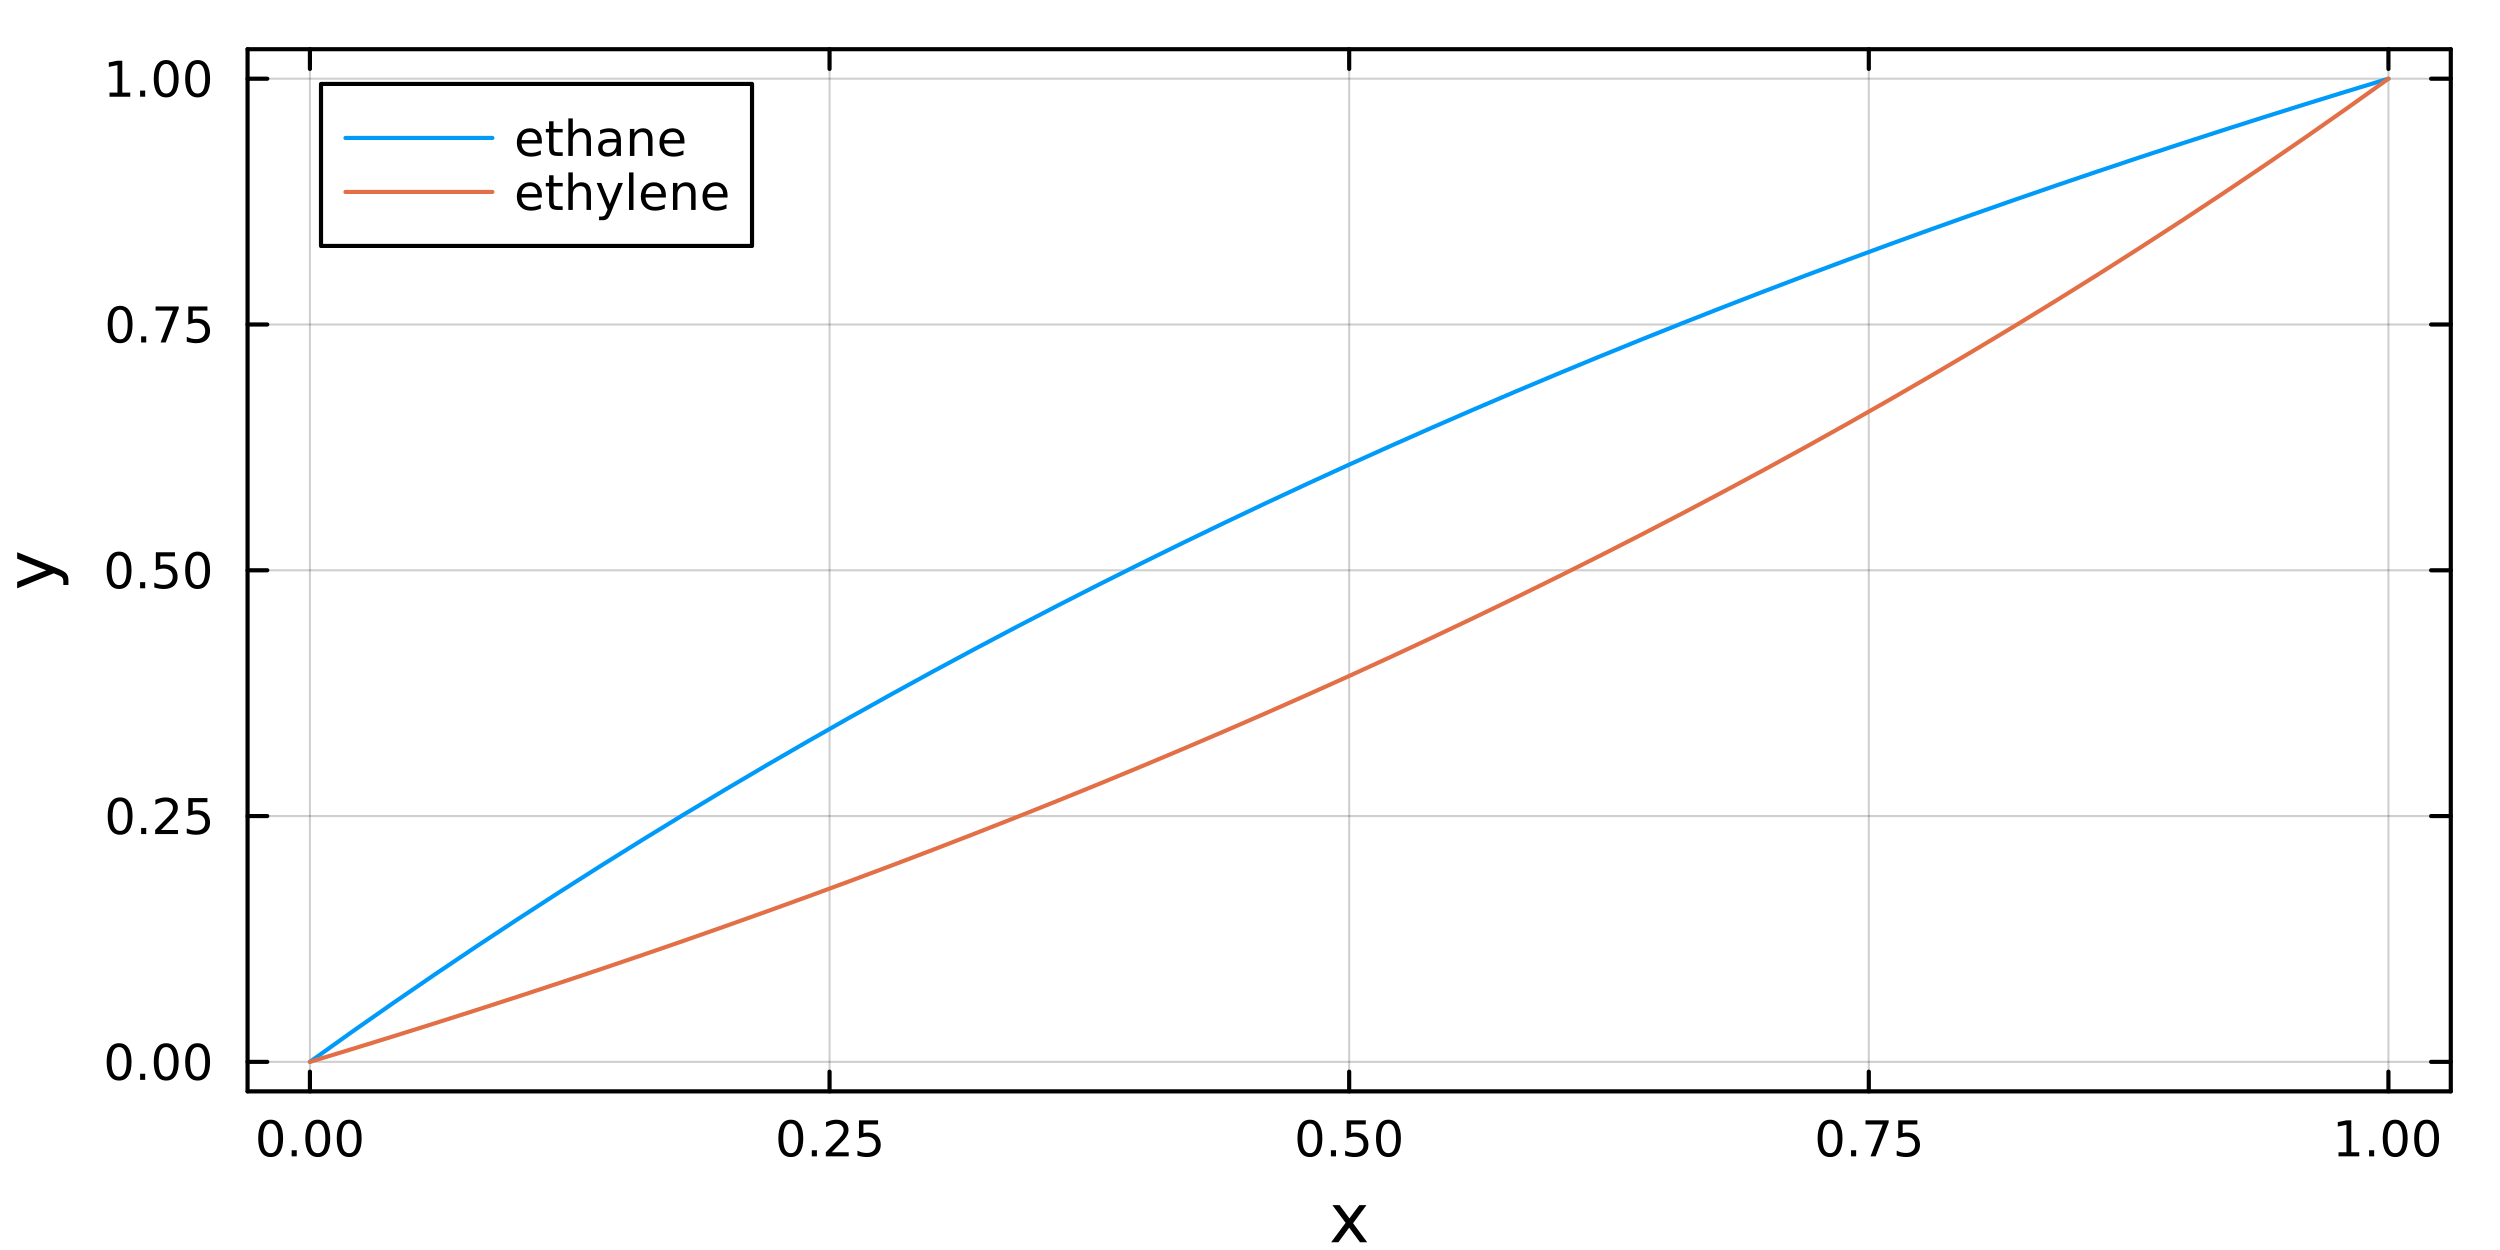 <?xml version="1.0" encoding="utf-8"?>
<svg xmlns="http://www.w3.org/2000/svg" xmlns:xlink="http://www.w3.org/1999/xlink" width="600" height="300" viewBox="0 0 2400 1200">
<rect x="0" y="0" width="2400" height="1200" fill="#333333" stroke="none"/>
<defs>
  <clipPath id="clip370">
    <rect x="0" y="0" width="2400" height="1200"/>
  </clipPath>
</defs>
<path clip-path="url(#clip370)" d="M0 1200 L2400 1200 L2400 0 L0 0  Z" fill="#ffffff" fill-rule="evenodd" fill-opacity="1"/>
<defs>
  <clipPath id="clip371">
    <rect x="480" y="0" width="1681" height="1200"/>
  </clipPath>
</defs>
<path clip-path="url(#clip370)" d="M237.662 1047.7 L2352.76 1047.7 L2352.76 47.244 L237.662 47.244  Z" fill="#ffffff" fill-rule="evenodd" fill-opacity="1"/>
<defs>
  <clipPath id="clip372">
    <rect x="237" y="47" width="2116" height="1001"/>
  </clipPath>
</defs>
<polyline clip-path="url(#clip372)" style="stroke:#000000; stroke-linecap:round; stroke-linejoin:round; stroke-width:2; stroke-opacity:0.1; fill:none" points="297.523,1047.7 297.523,47.244 "/>
<polyline clip-path="url(#clip372)" style="stroke:#000000; stroke-linecap:round; stroke-linejoin:round; stroke-width:2; stroke-opacity:0.1; fill:none" points="796.366,1047.7 796.366,47.244 "/>
<polyline clip-path="url(#clip372)" style="stroke:#000000; stroke-linecap:round; stroke-linejoin:round; stroke-width:2; stroke-opacity:0.1; fill:none" points="1295.21,1047.7 1295.21,47.244 "/>
<polyline clip-path="url(#clip372)" style="stroke:#000000; stroke-linecap:round; stroke-linejoin:round; stroke-width:2; stroke-opacity:0.1; fill:none" points="1794.05,1047.7 1794.05,47.244 "/>
<polyline clip-path="url(#clip372)" style="stroke:#000000; stroke-linecap:round; stroke-linejoin:round; stroke-width:2; stroke-opacity:0.1; fill:none" points="2292.89,1047.7 2292.89,47.244 "/>
<polyline clip-path="url(#clip372)" style="stroke:#000000; stroke-linecap:round; stroke-linejoin:round; stroke-width:2; stroke-opacity:0.1; fill:none" points="297.523,1047.7 297.523,47.244 "/>
<polyline clip-path="url(#clip372)" style="stroke:#000000; stroke-linecap:round; stroke-linejoin:round; stroke-width:2; stroke-opacity:0.1; fill:none" points="796.366,1047.7 796.366,47.244 "/>
<polyline clip-path="url(#clip372)" style="stroke:#000000; stroke-linecap:round; stroke-linejoin:round; stroke-width:2; stroke-opacity:0.1; fill:none" points="1295.21,1047.7 1295.21,47.244 "/>
<polyline clip-path="url(#clip372)" style="stroke:#000000; stroke-linecap:round; stroke-linejoin:round; stroke-width:2; stroke-opacity:0.1; fill:none" points="1794.05,1047.7 1794.05,47.244 "/>
<polyline clip-path="url(#clip372)" style="stroke:#000000; stroke-linecap:round; stroke-linejoin:round; stroke-width:2; stroke-opacity:0.1; fill:none" points="2292.89,1047.7 2292.89,47.244 "/>
<polyline clip-path="url(#clip372)" style="stroke:#000000; stroke-linecap:round; stroke-linejoin:round; stroke-width:2; stroke-opacity:0.1; fill:none" points="237.662,1019.39 2352.76,1019.39 "/>
<polyline clip-path="url(#clip372)" style="stroke:#000000; stroke-linecap:round; stroke-linejoin:round; stroke-width:2; stroke-opacity:0.1; fill:none" points="237.662,783.429 2352.76,783.429 "/>
<polyline clip-path="url(#clip372)" style="stroke:#000000; stroke-linecap:round; stroke-linejoin:round; stroke-width:2; stroke-opacity:0.1; fill:none" points="237.662,547.472 2352.76,547.472 "/>
<polyline clip-path="url(#clip372)" style="stroke:#000000; stroke-linecap:round; stroke-linejoin:round; stroke-width:2; stroke-opacity:0.1; fill:none" points="237.662,311.515 2352.76,311.515 "/>
<polyline clip-path="url(#clip372)" style="stroke:#000000; stroke-linecap:round; stroke-linejoin:round; stroke-width:2; stroke-opacity:0.1; fill:none" points="237.662,75.559 2352.76,75.559 "/>
<polyline clip-path="url(#clip372)" style="stroke:#000000; stroke-linecap:round; stroke-linejoin:round; stroke-width:2; stroke-opacity:0.1; fill:none" points="237.662,1019.39 2352.76,1019.39 "/>
<polyline clip-path="url(#clip372)" style="stroke:#000000; stroke-linecap:round; stroke-linejoin:round; stroke-width:2; stroke-opacity:0.1; fill:none" points="237.662,783.429 2352.76,783.429 "/>
<polyline clip-path="url(#clip372)" style="stroke:#000000; stroke-linecap:round; stroke-linejoin:round; stroke-width:2; stroke-opacity:0.1; fill:none" points="237.662,547.472 2352.76,547.472 "/>
<polyline clip-path="url(#clip372)" style="stroke:#000000; stroke-linecap:round; stroke-linejoin:round; stroke-width:2; stroke-opacity:0.1; fill:none" points="237.662,311.515 2352.76,311.515 "/>
<polyline clip-path="url(#clip372)" style="stroke:#000000; stroke-linecap:round; stroke-linejoin:round; stroke-width:2; stroke-opacity:0.1; fill:none" points="237.662,75.559 2352.76,75.559 "/>
<polyline clip-path="url(#clip370)" style="stroke:#000000; stroke-linecap:round; stroke-linejoin:round; stroke-width:4; stroke-opacity:1; fill:none" points="237.662,1047.7 2352.76,1047.7 "/>
<polyline clip-path="url(#clip370)" style="stroke:#000000; stroke-linecap:round; stroke-linejoin:round; stroke-width:4; stroke-opacity:1; fill:none" points="237.662,47.244 2352.76,47.244 "/>
<polyline clip-path="url(#clip370)" style="stroke:#000000; stroke-linecap:round; stroke-linejoin:round; stroke-width:4; stroke-opacity:1; fill:none" points="297.523,1047.7 297.523,1028.8 "/>
<polyline clip-path="url(#clip370)" style="stroke:#000000; stroke-linecap:round; stroke-linejoin:round; stroke-width:4; stroke-opacity:1; fill:none" points="796.366,1047.7 796.366,1028.8 "/>
<polyline clip-path="url(#clip370)" style="stroke:#000000; stroke-linecap:round; stroke-linejoin:round; stroke-width:4; stroke-opacity:1; fill:none" points="1295.21,1047.7 1295.21,1028.8 "/>
<polyline clip-path="url(#clip370)" style="stroke:#000000; stroke-linecap:round; stroke-linejoin:round; stroke-width:4; stroke-opacity:1; fill:none" points="1794.05,1047.7 1794.05,1028.8 "/>
<polyline clip-path="url(#clip370)" style="stroke:#000000; stroke-linecap:round; stroke-linejoin:round; stroke-width:4; stroke-opacity:1; fill:none" points="2292.89,1047.7 2292.89,1028.8 "/>
<polyline clip-path="url(#clip370)" style="stroke:#000000; stroke-linecap:round; stroke-linejoin:round; stroke-width:4; stroke-opacity:1; fill:none" points="297.523,47.244 297.523,66.142 "/>
<polyline clip-path="url(#clip370)" style="stroke:#000000; stroke-linecap:round; stroke-linejoin:round; stroke-width:4; stroke-opacity:1; fill:none" points="796.366,47.244 796.366,66.142 "/>
<polyline clip-path="url(#clip370)" style="stroke:#000000; stroke-linecap:round; stroke-linejoin:round; stroke-width:4; stroke-opacity:1; fill:none" points="1295.21,47.244 1295.21,66.142 "/>
<polyline clip-path="url(#clip370)" style="stroke:#000000; stroke-linecap:round; stroke-linejoin:round; stroke-width:4; stroke-opacity:1; fill:none" points="1794.05,47.244 1794.05,66.142 "/>
<polyline clip-path="url(#clip370)" style="stroke:#000000; stroke-linecap:round; stroke-linejoin:round; stroke-width:4; stroke-opacity:1; fill:none" points="2292.89,47.244 2292.89,66.142 "/>
<path clip-path="url(#clip370)" d="M259.827 1078.62 Q256.216 1078.62 254.387 1082.18 Q252.581 1085.72 252.581 1092.85 Q252.581 1099.96 254.387 1103.53 Q256.216 1107.07 259.827 1107.07 Q263.461 1107.07 265.266 1103.53 Q267.095 1099.96 267.095 1092.85 Q267.095 1085.72 265.266 1082.18 Q263.461 1078.62 259.827 1078.62 M259.827 1074.91 Q265.637 1074.91 268.692 1079.52 Q271.771 1084.1 271.771 1092.85 Q271.771 1101.58 268.692 1106.19 Q265.637 1110.77 259.827 1110.77 Q254.016 1110.77 250.938 1106.19 Q247.882 1101.58 247.882 1092.85 Q247.882 1084.1 250.938 1079.52 Q254.016 1074.91 259.827 1074.91 Z" fill="#000000" fill-rule="nonzero" fill-opacity="1" /><path clip-path="url(#clip370)" d="M279.989 1104.22 L284.873 1104.22 L284.873 1110.1 L279.989 1110.1 L279.989 1104.22 Z" fill="#000000" fill-rule="nonzero" fill-opacity="1" /><path clip-path="url(#clip370)" d="M305.058 1078.62 Q301.447 1078.62 299.618 1082.18 Q297.813 1085.72 297.813 1092.85 Q297.813 1099.96 299.618 1103.53 Q301.447 1107.07 305.058 1107.07 Q308.692 1107.07 310.498 1103.53 Q312.326 1099.96 312.326 1092.85 Q312.326 1085.72 310.498 1082.18 Q308.692 1078.62 305.058 1078.62 M305.058 1074.91 Q310.868 1074.91 313.924 1079.52 Q317.002 1084.1 317.002 1092.85 Q317.002 1101.58 313.924 1106.19 Q310.868 1110.77 305.058 1110.77 Q299.248 1110.77 296.169 1106.19 Q293.113 1101.58 293.113 1092.85 Q293.113 1084.1 296.169 1079.52 Q299.248 1074.91 305.058 1074.91 Z" fill="#000000" fill-rule="nonzero" fill-opacity="1" /><path clip-path="url(#clip370)" d="M335.22 1078.62 Q331.609 1078.62 329.78 1082.18 Q327.974 1085.72 327.974 1092.85 Q327.974 1099.96 329.78 1103.53 Q331.609 1107.07 335.22 1107.07 Q338.854 1107.07 340.66 1103.53 Q342.488 1099.96 342.488 1092.85 Q342.488 1085.72 340.66 1082.18 Q338.854 1078.62 335.22 1078.62 M335.22 1074.91 Q341.03 1074.91 344.085 1079.52 Q347.164 1084.1 347.164 1092.85 Q347.164 1101.58 344.085 1106.19 Q341.03 1110.77 335.22 1110.77 Q329.41 1110.77 326.331 1106.19 Q323.275 1101.58 323.275 1092.85 Q323.275 1084.1 326.331 1079.52 Q329.41 1074.91 335.22 1074.91 Z" fill="#000000" fill-rule="nonzero" fill-opacity="1" /><path clip-path="url(#clip370)" d="M759.167 1078.62 Q755.556 1078.62 753.727 1082.18 Q751.922 1085.72 751.922 1092.85 Q751.922 1099.96 753.727 1103.53 Q755.556 1107.07 759.167 1107.07 Q762.801 1107.07 764.607 1103.53 Q766.436 1099.96 766.436 1092.85 Q766.436 1085.72 764.607 1082.18 Q762.801 1078.62 759.167 1078.62 M759.167 1074.91 Q764.977 1074.91 768.033 1079.52 Q771.112 1084.1 771.112 1092.85 Q771.112 1101.58 768.033 1106.19 Q764.977 1110.77 759.167 1110.77 Q753.357 1110.77 750.278 1106.19 Q747.223 1101.58 747.223 1092.85 Q747.223 1084.1 750.278 1079.52 Q753.357 1074.91 759.167 1074.91 Z" fill="#000000" fill-rule="nonzero" fill-opacity="1" /><path clip-path="url(#clip370)" d="M779.329 1104.22 L784.213 1104.22 L784.213 1110.1 L779.329 1110.1 L779.329 1104.22 Z" fill="#000000" fill-rule="nonzero" fill-opacity="1" /><path clip-path="url(#clip370)" d="M798.426 1106.16 L814.746 1106.16 L814.746 1110.1 L792.801 1110.1 L792.801 1106.16 Q795.463 1103.41 800.047 1098.78 Q804.653 1094.13 805.834 1092.79 Q808.079 1090.26 808.959 1088.53 Q809.861 1086.77 809.861 1085.08 Q809.861 1082.32 807.917 1080.59 Q805.996 1078.85 802.894 1078.85 Q800.695 1078.85 798.241 1079.61 Q795.811 1080.38 793.033 1081.93 L793.033 1077.21 Q795.857 1076.07 798.311 1075.49 Q800.764 1074.91 802.801 1074.91 Q808.172 1074.91 811.366 1077.6 Q814.56 1080.29 814.56 1084.78 Q814.56 1086.91 813.75 1088.83 Q812.963 1090.72 810.857 1093.32 Q810.278 1093.99 807.176 1097.21 Q804.074 1100.4 798.426 1106.16 Z" fill="#000000" fill-rule="nonzero" fill-opacity="1" /><path clip-path="url(#clip370)" d="M824.607 1075.54 L842.963 1075.54 L842.963 1079.48 L828.889 1079.48 L828.889 1087.95 Q829.908 1087.6 830.926 1087.44 Q831.945 1087.25 832.963 1087.25 Q838.75 1087.25 842.13 1090.42 Q845.509 1093.6 845.509 1099.01 Q845.509 1104.59 842.037 1107.69 Q838.565 1110.77 832.246 1110.77 Q830.07 1110.77 827.801 1110.4 Q825.556 1110.03 823.148 1109.29 L823.148 1104.59 Q825.232 1105.72 827.454 1106.28 Q829.676 1106.84 832.153 1106.84 Q836.158 1106.84 838.495 1104.73 Q840.833 1102.62 840.833 1099.01 Q840.833 1095.4 838.495 1093.29 Q836.158 1091.19 832.153 1091.19 Q830.278 1091.19 828.403 1091.6 Q826.551 1092.02 824.607 1092.9 L824.607 1075.54 Z" fill="#000000" fill-rule="nonzero" fill-opacity="1" /><path clip-path="url(#clip370)" d="M1257.51 1078.62 Q1253.9 1078.62 1252.07 1082.18 Q1250.27 1085.72 1250.27 1092.85 Q1250.27 1099.96 1252.07 1103.53 Q1253.9 1107.07 1257.51 1107.07 Q1261.15 1107.07 1262.95 1103.53 Q1264.78 1099.96 1264.78 1092.85 Q1264.78 1085.72 1262.95 1082.18 Q1261.15 1078.62 1257.51 1078.62 M1257.51 1074.91 Q1263.32 1074.91 1266.38 1079.52 Q1269.46 1084.1 1269.46 1092.85 Q1269.46 1101.58 1266.38 1106.19 Q1263.32 1110.77 1257.51 1110.77 Q1251.7 1110.77 1248.62 1106.19 Q1245.57 1101.58 1245.57 1092.85 Q1245.57 1084.1 1248.62 1079.52 Q1251.7 1074.91 1257.51 1074.91 Z" fill="#000000" fill-rule="nonzero" fill-opacity="1" /><path clip-path="url(#clip370)" d="M1277.67 1104.22 L1282.56 1104.22 L1282.56 1110.1 L1277.67 1110.1 L1277.67 1104.22 Z" fill="#000000" fill-rule="nonzero" fill-opacity="1" /><path clip-path="url(#clip370)" d="M1292.79 1075.54 L1311.15 1075.54 L1311.15 1079.48 L1297.07 1079.48 L1297.07 1087.95 Q1298.09 1087.6 1299.11 1087.44 Q1300.13 1087.25 1301.15 1087.25 Q1306.93 1087.25 1310.31 1090.42 Q1313.69 1093.6 1313.69 1099.01 Q1313.69 1104.59 1310.22 1107.69 Q1306.75 1110.77 1300.43 1110.77 Q1298.25 1110.77 1295.98 1110.4 Q1293.74 1110.03 1291.33 1109.29 L1291.33 1104.59 Q1293.41 1105.72 1295.64 1106.28 Q1297.86 1106.84 1300.34 1106.84 Q1304.34 1106.84 1306.68 1104.73 Q1309.02 1102.62 1309.02 1099.01 Q1309.02 1095.4 1306.68 1093.29 Q1304.34 1091.19 1300.34 1091.19 Q1298.46 1091.19 1296.59 1091.6 Q1294.73 1092.02 1292.79 1092.9 L1292.79 1075.54 Z" fill="#000000" fill-rule="nonzero" fill-opacity="1" /><path clip-path="url(#clip370)" d="M1332.91 1078.62 Q1329.29 1078.62 1327.47 1082.18 Q1325.66 1085.72 1325.66 1092.85 Q1325.66 1099.96 1327.47 1103.53 Q1329.29 1107.07 1332.91 1107.07 Q1336.54 1107.07 1338.35 1103.53 Q1340.17 1099.96 1340.17 1092.85 Q1340.17 1085.72 1338.35 1082.18 Q1336.54 1078.62 1332.91 1078.62 M1332.91 1074.91 Q1338.72 1074.91 1341.77 1079.52 Q1344.85 1084.1 1344.85 1092.85 Q1344.85 1101.58 1341.77 1106.19 Q1338.72 1110.77 1332.91 1110.77 Q1327.1 1110.77 1324.02 1106.19 Q1320.96 1101.58 1320.96 1092.85 Q1320.96 1084.1 1324.02 1079.52 Q1327.1 1074.91 1332.91 1074.91 Z" fill="#000000" fill-rule="nonzero" fill-opacity="1" /><path clip-path="url(#clip370)" d="M1756.85 1078.62 Q1753.24 1078.62 1751.41 1082.18 Q1749.61 1085.72 1749.61 1092.85 Q1749.61 1099.96 1751.41 1103.53 Q1753.24 1107.07 1756.85 1107.07 Q1760.49 1107.07 1762.29 1103.53 Q1764.12 1099.96 1764.12 1092.85 Q1764.12 1085.72 1762.29 1082.18 Q1760.49 1078.62 1756.85 1078.62 M1756.85 1074.91 Q1762.66 1074.91 1765.72 1079.52 Q1768.8 1084.1 1768.8 1092.85 Q1768.8 1101.58 1765.72 1106.19 Q1762.66 1110.77 1756.85 1110.77 Q1751.04 1110.77 1747.96 1106.19 Q1744.91 1101.58 1744.91 1092.85 Q1744.91 1084.1 1747.96 1079.52 Q1751.04 1074.91 1756.85 1074.91 Z" fill="#000000" fill-rule="nonzero" fill-opacity="1" /><path clip-path="url(#clip370)" d="M1777.01 1104.22 L1781.9 1104.22 L1781.9 1110.1 L1777.01 1110.1 L1777.01 1104.22 Z" fill="#000000" fill-rule="nonzero" fill-opacity="1" /><path clip-path="url(#clip370)" d="M1790.9 1075.54 L1813.13 1075.54 L1813.13 1077.53 L1800.58 1110.1 L1795.7 1110.1 L1807.5 1079.48 L1790.9 1079.48 L1790.9 1075.54 Z" fill="#000000" fill-rule="nonzero" fill-opacity="1" /><path clip-path="url(#clip370)" d="M1822.29 1075.54 L1840.65 1075.54 L1840.65 1079.48 L1826.57 1079.48 L1826.57 1087.95 Q1827.59 1087.6 1828.61 1087.44 Q1829.63 1087.25 1830.65 1087.25 Q1836.44 1087.25 1839.82 1090.42 Q1843.2 1093.6 1843.2 1099.01 Q1843.2 1104.59 1839.72 1107.69 Q1836.25 1110.77 1829.93 1110.77 Q1827.76 1110.77 1825.49 1110.4 Q1823.24 1110.03 1820.83 1109.29 L1820.83 1104.59 Q1822.92 1105.72 1825.14 1106.28 Q1827.36 1106.84 1829.84 1106.84 Q1833.84 1106.84 1836.18 1104.73 Q1838.52 1102.62 1838.52 1099.01 Q1838.52 1095.4 1836.18 1093.29 Q1833.84 1091.19 1829.84 1091.19 Q1827.96 1091.19 1826.09 1091.6 Q1824.24 1092.02 1822.29 1092.9 L1822.29 1075.54 Z" fill="#000000" fill-rule="nonzero" fill-opacity="1" /><path clip-path="url(#clip370)" d="M2244.97 1106.16 L2252.61 1106.16 L2252.61 1079.8 L2244.3 1081.47 L2244.3 1077.21 L2252.56 1075.54 L2257.24 1075.54 L2257.24 1106.16 L2264.87 1106.16 L2264.87 1110.1 L2244.97 1110.1 L2244.97 1106.16 Z" fill="#000000" fill-rule="nonzero" fill-opacity="1" /><path clip-path="url(#clip370)" d="M2274.32 1104.22 L2279.2 1104.22 L2279.2 1110.1 L2274.32 1110.1 L2274.32 1104.22 Z" fill="#000000" fill-rule="nonzero" fill-opacity="1" /><path clip-path="url(#clip370)" d="M2299.39 1078.62 Q2295.78 1078.62 2293.95 1082.18 Q2292.14 1085.72 2292.14 1092.85 Q2292.14 1099.96 2293.95 1103.53 Q2295.78 1107.07 2299.39 1107.07 Q2303.02 1107.07 2304.83 1103.53 Q2306.66 1099.96 2306.66 1092.85 Q2306.66 1085.72 2304.83 1082.18 Q2303.02 1078.62 2299.39 1078.62 M2299.39 1074.91 Q2305.2 1074.91 2308.25 1079.52 Q2311.33 1084.1 2311.33 1092.85 Q2311.33 1101.58 2308.25 1106.19 Q2305.2 1110.77 2299.39 1110.77 Q2293.58 1110.77 2290.5 1106.19 Q2287.44 1101.58 2287.44 1092.85 Q2287.44 1084.1 2290.5 1079.52 Q2293.58 1074.91 2299.39 1074.91 Z" fill="#000000" fill-rule="nonzero" fill-opacity="1" /><path clip-path="url(#clip370)" d="M2329.55 1078.62 Q2325.94 1078.62 2324.11 1082.18 Q2322.3 1085.72 2322.3 1092.85 Q2322.3 1099.96 2324.11 1103.53 Q2325.94 1107.07 2329.55 1107.07 Q2333.18 1107.07 2334.99 1103.53 Q2336.82 1099.96 2336.82 1092.85 Q2336.82 1085.72 2334.99 1082.18 Q2333.18 1078.62 2329.55 1078.62 M2329.55 1074.91 Q2335.36 1074.91 2338.42 1079.52 Q2341.49 1084.1 2341.49 1092.85 Q2341.49 1101.58 2338.42 1106.19 Q2335.36 1110.77 2329.55 1110.77 Q2323.74 1110.77 2320.66 1106.19 Q2317.61 1101.58 2317.61 1092.85 Q2317.61 1084.1 2320.66 1079.52 Q2323.74 1074.91 2329.55 1074.91 Z" fill="#000000" fill-rule="nonzero" fill-opacity="1" /><path clip-path="url(#clip370)" d="M1311.82 1156.92 L1298.93 1174.26 L1312.49 1192.56 L1305.59 1192.56 L1295.21 1178.56 L1284.83 1192.56 L1277.93 1192.56 L1291.77 1173.91 L1279.1 1156.92 L1286.01 1156.92 L1295.46 1169.62 L1304.92 1156.92 L1311.82 1156.92 Z" fill="#000000" fill-rule="nonzero" fill-opacity="1" /><polyline clip-path="url(#clip370)" style="stroke:#000000; stroke-linecap:round; stroke-linejoin:round; stroke-width:4; stroke-opacity:1; fill:none" points="237.662,1047.7 237.662,47.244 "/>
<polyline clip-path="url(#clip370)" style="stroke:#000000; stroke-linecap:round; stroke-linejoin:round; stroke-width:4; stroke-opacity:1; fill:none" points="2352.76,1047.7 2352.76,47.244 "/>
<polyline clip-path="url(#clip370)" style="stroke:#000000; stroke-linecap:round; stroke-linejoin:round; stroke-width:4; stroke-opacity:1; fill:none" points="237.662,1019.39 256.56,1019.39 "/>
<polyline clip-path="url(#clip370)" style="stroke:#000000; stroke-linecap:round; stroke-linejoin:round; stroke-width:4; stroke-opacity:1; fill:none" points="237.662,783.429 256.56,783.429 "/>
<polyline clip-path="url(#clip370)" style="stroke:#000000; stroke-linecap:round; stroke-linejoin:round; stroke-width:4; stroke-opacity:1; fill:none" points="237.662,547.472 256.56,547.472 "/>
<polyline clip-path="url(#clip370)" style="stroke:#000000; stroke-linecap:round; stroke-linejoin:round; stroke-width:4; stroke-opacity:1; fill:none" points="237.662,311.515 256.56,311.515 "/>
<polyline clip-path="url(#clip370)" style="stroke:#000000; stroke-linecap:round; stroke-linejoin:round; stroke-width:4; stroke-opacity:1; fill:none" points="237.662,75.559 256.56,75.559 "/>
<polyline clip-path="url(#clip370)" style="stroke:#000000; stroke-linecap:round; stroke-linejoin:round; stroke-width:4; stroke-opacity:1; fill:none" points="2352.76,1019.39 2333.86,1019.39 "/>
<polyline clip-path="url(#clip370)" style="stroke:#000000; stroke-linecap:round; stroke-linejoin:round; stroke-width:4; stroke-opacity:1; fill:none" points="2352.76,783.429 2333.86,783.429 "/>
<polyline clip-path="url(#clip370)" style="stroke:#000000; stroke-linecap:round; stroke-linejoin:round; stroke-width:4; stroke-opacity:1; fill:none" points="2352.76,547.472 2333.86,547.472 "/>
<polyline clip-path="url(#clip370)" style="stroke:#000000; stroke-linecap:round; stroke-linejoin:round; stroke-width:4; stroke-opacity:1; fill:none" points="2352.76,311.515 2333.86,311.515 "/>
<polyline clip-path="url(#clip370)" style="stroke:#000000; stroke-linecap:round; stroke-linejoin:round; stroke-width:4; stroke-opacity:1; fill:none" points="2352.76,75.559 2333.86,75.559 "/>
<path clip-path="url(#clip370)" d="M114.325 1005.18 Q110.713 1005.18 108.885 1008.75 Q107.079 1012.29 107.079 1019.42 Q107.079 1026.53 108.885 1030.09 Q110.713 1033.63 114.325 1033.63 Q117.959 1033.63 119.764 1030.09 Q121.593 1026.53 121.593 1019.42 Q121.593 1012.29 119.764 1008.75 Q117.959 1005.18 114.325 1005.18 M114.325 1001.48 Q120.135 1001.48 123.19 1006.09 Q126.269 1010.67 126.269 1019.42 Q126.269 1028.15 123.19 1032.75 Q120.135 1037.34 114.325 1037.34 Q108.514 1037.34 105.436 1032.75 Q102.38 1028.15 102.38 1019.42 Q102.38 1010.67 105.436 1006.09 Q108.514 1001.48 114.325 1001.48 Z" fill="#000000" fill-rule="nonzero" fill-opacity="1" /><path clip-path="url(#clip370)" d="M134.486 1030.79 L139.371 1030.79 L139.371 1036.67 L134.486 1036.67 L134.486 1030.79 Z" fill="#000000" fill-rule="nonzero" fill-opacity="1" /><path clip-path="url(#clip370)" d="M159.556 1005.18 Q155.945 1005.18 154.116 1008.75 Q152.31 1012.29 152.31 1019.42 Q152.31 1026.53 154.116 1030.09 Q155.945 1033.63 159.556 1033.63 Q163.19 1033.63 164.996 1030.09 Q166.824 1026.53 166.824 1019.42 Q166.824 1012.29 164.996 1008.75 Q163.19 1005.18 159.556 1005.18 M159.556 1001.48 Q165.366 1001.48 168.421 1006.09 Q171.5 1010.67 171.5 1019.42 Q171.5 1028.15 168.421 1032.75 Q165.366 1037.34 159.556 1037.34 Q153.746 1037.34 150.667 1032.75 Q147.611 1028.15 147.611 1019.42 Q147.611 1010.67 150.667 1006.09 Q153.746 1001.48 159.556 1001.48 Z" fill="#000000" fill-rule="nonzero" fill-opacity="1" /><path clip-path="url(#clip370)" d="M189.718 1005.18 Q186.107 1005.18 184.278 1008.75 Q182.472 1012.29 182.472 1019.42 Q182.472 1026.53 184.278 1030.09 Q186.107 1033.63 189.718 1033.63 Q193.352 1033.63 195.157 1030.09 Q196.986 1026.53 196.986 1019.42 Q196.986 1012.29 195.157 1008.75 Q193.352 1005.18 189.718 1005.18 M189.718 1001.48 Q195.528 1001.48 198.583 1006.09 Q201.662 1010.67 201.662 1019.42 Q201.662 1028.15 198.583 1032.75 Q195.528 1037.34 189.718 1037.34 Q183.907 1037.34 180.829 1032.75 Q177.773 1028.15 177.773 1019.42 Q177.773 1010.67 180.829 1006.09 Q183.907 1001.48 189.718 1001.48 Z" fill="#000000" fill-rule="nonzero" fill-opacity="1" /><path clip-path="url(#clip370)" d="M115.32 769.227 Q111.709 769.227 109.88 772.792 Q108.075 776.334 108.075 783.463 Q108.075 790.57 109.88 794.134 Q111.709 797.676 115.32 797.676 Q118.954 797.676 120.76 794.134 Q122.588 790.57 122.588 783.463 Q122.588 776.334 120.76 772.792 Q118.954 769.227 115.32 769.227 M115.32 765.524 Q121.13 765.524 124.186 770.13 Q127.264 774.713 127.264 783.463 Q127.264 792.19 124.186 796.796 Q121.13 801.38 115.32 801.38 Q109.51 801.38 106.431 796.796 Q103.376 792.19 103.376 783.463 Q103.376 774.713 106.431 770.13 Q109.51 765.524 115.32 765.524 Z" fill="#000000" fill-rule="nonzero" fill-opacity="1" /><path clip-path="url(#clip370)" d="M135.482 794.829 L140.366 794.829 L140.366 800.709 L135.482 800.709 L135.482 794.829 Z" fill="#000000" fill-rule="nonzero" fill-opacity="1" /><path clip-path="url(#clip370)" d="M154.579 796.773 L170.898 796.773 L170.898 800.709 L148.954 800.709 L148.954 796.773 Q151.616 794.019 156.199 789.389 Q160.806 784.736 161.986 783.394 Q164.232 780.871 165.111 779.135 Q166.014 777.375 166.014 775.685 Q166.014 772.931 164.07 771.195 Q162.148 769.459 159.047 769.459 Q156.847 769.459 154.394 770.223 Q151.963 770.986 149.185 772.537 L149.185 767.815 Q152.01 766.681 154.463 766.102 Q156.917 765.524 158.954 765.524 Q164.324 765.524 167.519 768.209 Q170.713 770.894 170.713 775.385 Q170.713 777.514 169.903 779.435 Q169.116 781.334 167.009 783.926 Q166.431 784.597 163.329 787.815 Q160.227 791.009 154.579 796.773 Z" fill="#000000" fill-rule="nonzero" fill-opacity="1" /><path clip-path="url(#clip370)" d="M180.759 766.149 L199.116 766.149 L199.116 770.084 L185.042 770.084 L185.042 778.556 Q186.06 778.209 187.079 778.047 Q188.097 777.861 189.116 777.861 Q194.903 777.861 198.282 781.033 Q201.662 784.204 201.662 789.621 Q201.662 795.199 198.19 798.301 Q194.718 801.38 188.398 801.38 Q186.222 801.38 183.954 801.009 Q181.708 800.639 179.301 799.898 L179.301 795.199 Q181.384 796.334 183.607 796.889 Q185.829 797.445 188.306 797.445 Q192.31 797.445 194.648 795.338 Q196.986 793.232 196.986 789.621 Q196.986 786.01 194.648 783.903 Q192.31 781.797 188.306 781.797 Q186.431 781.797 184.556 782.213 Q182.704 782.63 180.759 783.51 L180.759 766.149 Z" fill="#000000" fill-rule="nonzero" fill-opacity="1" /><path clip-path="url(#clip370)" d="M114.325 533.271 Q110.713 533.271 108.885 536.835 Q107.079 540.377 107.079 547.507 Q107.079 554.613 108.885 558.178 Q110.713 561.72 114.325 561.72 Q117.959 561.72 119.764 558.178 Q121.593 554.613 121.593 547.507 Q121.593 540.377 119.764 536.835 Q117.959 533.271 114.325 533.271 M114.325 529.567 Q120.135 529.567 123.19 534.173 Q126.269 538.757 126.269 547.507 Q126.269 556.233 123.19 560.84 Q120.135 565.423 114.325 565.423 Q108.514 565.423 105.436 560.84 Q102.38 556.233 102.38 547.507 Q102.38 538.757 105.436 534.173 Q108.514 529.567 114.325 529.567 Z" fill="#000000" fill-rule="nonzero" fill-opacity="1" /><path clip-path="url(#clip370)" d="M134.486 558.872 L139.371 558.872 L139.371 564.752 L134.486 564.752 L134.486 558.872 Z" fill="#000000" fill-rule="nonzero" fill-opacity="1" /><path clip-path="url(#clip370)" d="M149.602 530.192 L167.959 530.192 L167.959 534.127 L153.885 534.127 L153.885 542.599 Q154.903 542.252 155.922 542.09 Q156.94 541.905 157.959 541.905 Q163.746 541.905 167.125 545.076 Q170.505 548.247 170.505 553.664 Q170.505 559.243 167.033 562.345 Q163.56 565.423 157.241 565.423 Q155.065 565.423 152.797 565.053 Q150.551 564.683 148.144 563.942 L148.144 559.243 Q150.227 560.377 152.449 560.933 Q154.672 561.488 157.148 561.488 Q161.153 561.488 163.491 559.382 Q165.829 557.275 165.829 553.664 Q165.829 550.053 163.491 547.947 Q161.153 545.84 157.148 545.84 Q155.273 545.84 153.398 546.257 Q151.547 546.673 149.602 547.553 L149.602 530.192 Z" fill="#000000" fill-rule="nonzero" fill-opacity="1" /><path clip-path="url(#clip370)" d="M189.718 533.271 Q186.107 533.271 184.278 536.835 Q182.472 540.377 182.472 547.507 Q182.472 554.613 184.278 558.178 Q186.107 561.72 189.718 561.72 Q193.352 561.72 195.157 558.178 Q196.986 554.613 196.986 547.507 Q196.986 540.377 195.157 536.835 Q193.352 533.271 189.718 533.271 M189.718 529.567 Q195.528 529.567 198.583 534.173 Q201.662 538.757 201.662 547.507 Q201.662 556.233 198.583 560.84 Q195.528 565.423 189.718 565.423 Q183.907 565.423 180.829 560.84 Q177.773 556.233 177.773 547.507 Q177.773 538.757 180.829 534.173 Q183.907 529.567 189.718 529.567 Z" fill="#000000" fill-rule="nonzero" fill-opacity="1" /><path clip-path="url(#clip370)" d="M115.32 297.314 Q111.709 297.314 109.88 300.879 Q108.075 304.421 108.075 311.55 Q108.075 318.657 109.88 322.221 Q111.709 325.763 115.32 325.763 Q118.954 325.763 120.76 322.221 Q122.588 318.657 122.588 311.55 Q122.588 304.421 120.76 300.879 Q118.954 297.314 115.32 297.314 M115.32 293.61 Q121.13 293.61 124.186 298.217 Q127.264 302.8 127.264 311.55 Q127.264 320.277 124.186 324.883 Q121.13 329.467 115.32 329.467 Q109.51 329.467 106.431 324.883 Q103.376 320.277 103.376 311.55 Q103.376 302.8 106.431 298.217 Q109.51 293.61 115.32 293.61 Z" fill="#000000" fill-rule="nonzero" fill-opacity="1" /><path clip-path="url(#clip370)" d="M135.482 322.916 L140.366 322.916 L140.366 328.795 L135.482 328.795 L135.482 322.916 Z" fill="#000000" fill-rule="nonzero" fill-opacity="1" /><path clip-path="url(#clip370)" d="M149.371 294.235 L171.593 294.235 L171.593 296.226 L159.047 328.795 L154.162 328.795 L165.968 298.171 L149.371 298.171 L149.371 294.235 Z" fill="#000000" fill-rule="nonzero" fill-opacity="1" /><path clip-path="url(#clip370)" d="M180.759 294.235 L199.116 294.235 L199.116 298.171 L185.042 298.171 L185.042 306.643 Q186.06 306.296 187.079 306.134 Q188.097 305.948 189.116 305.948 Q194.903 305.948 198.282 309.12 Q201.662 312.291 201.662 317.708 Q201.662 323.286 198.19 326.388 Q194.718 329.467 188.398 329.467 Q186.222 329.467 183.954 329.096 Q181.708 328.726 179.301 327.985 L179.301 323.286 Q181.384 324.42 183.607 324.976 Q185.829 325.532 188.306 325.532 Q192.31 325.532 194.648 323.425 Q196.986 321.319 196.986 317.708 Q196.986 314.096 194.648 311.99 Q192.31 309.883 188.306 309.883 Q186.431 309.883 184.556 310.3 Q182.704 310.717 180.759 311.596 L180.759 294.235 Z" fill="#000000" fill-rule="nonzero" fill-opacity="1" /><path clip-path="url(#clip370)" d="M105.135 88.904 L112.774 88.904 L112.774 62.538 L104.463 64.205 L104.463 59.946 L112.727 58.279 L117.403 58.279 L117.403 88.904 L125.042 88.904 L125.042 92.839 L105.135 92.839 L105.135 88.904 Z" fill="#000000" fill-rule="nonzero" fill-opacity="1" /><path clip-path="url(#clip370)" d="M134.486 86.959 L139.371 86.959 L139.371 92.839 L134.486 92.839 L134.486 86.959 Z" fill="#000000" fill-rule="nonzero" fill-opacity="1" /><path clip-path="url(#clip370)" d="M159.556 61.358 Q155.945 61.358 154.116 64.922 Q152.31 68.464 152.31 75.594 Q152.31 82.7 154.116 86.265 Q155.945 89.806 159.556 89.806 Q163.19 89.806 164.996 86.265 Q166.824 82.7 166.824 75.594 Q166.824 68.464 164.996 64.922 Q163.19 61.358 159.556 61.358 M159.556 57.654 Q165.366 57.654 168.421 62.26 Q171.5 66.844 171.5 75.594 Q171.5 84.32 168.421 88.927 Q165.366 93.51 159.556 93.51 Q153.746 93.51 150.667 88.927 Q147.611 84.32 147.611 75.594 Q147.611 66.844 150.667 62.26 Q153.746 57.654 159.556 57.654 Z" fill="#000000" fill-rule="nonzero" fill-opacity="1" /><path clip-path="url(#clip370)" d="M189.718 61.358 Q186.107 61.358 184.278 64.922 Q182.472 68.464 182.472 75.594 Q182.472 82.7 184.278 86.265 Q186.107 89.806 189.718 89.806 Q193.352 89.806 195.157 86.265 Q196.986 82.7 196.986 75.594 Q196.986 68.464 195.157 64.922 Q193.352 61.358 189.718 61.358 M189.718 57.654 Q195.528 57.654 198.583 62.26 Q201.662 66.844 201.662 75.594 Q201.662 84.32 198.583 88.927 Q195.528 93.51 189.718 93.51 Q183.907 93.51 180.829 88.927 Q177.773 84.32 177.773 75.594 Q177.773 66.844 180.829 62.26 Q183.907 57.654 189.718 57.654 Z" fill="#000000" fill-rule="nonzero" fill-opacity="1" /><path clip-path="url(#clip370)" d="M55.434 545.785 Q61.8 548.268 63.742 550.623 Q65.683 552.978 65.683 556.925 L65.683 561.604 L60.782 561.604 L60.782 558.166 Q60.782 555.747 59.636 554.411 Q58.49 553.074 54.225 551.451 L51.551 550.4 L16.476 564.819 L16.476 558.612 L44.358 547.472 L16.476 536.332 L16.476 530.125 L55.434 545.785 Z" fill="#000000" fill-rule="nonzero" fill-opacity="1" /><polyline clip-path="url(#clip372)" style="stroke:#009af9; stroke-linecap:round; stroke-linejoin:round; stroke-width:4; stroke-opacity:1; fill:none" points="297.523,1019.39 337.431,990.909 377.338,962.981 417.245,935.588 457.153,908.718 497.06,882.359 536.968,856.498 576.875,831.123 616.783,806.225 656.69,781.79 696.597,757.81 736.505,734.272 776.412,711.167 816.32,688.486 856.227,666.218 896.135,644.353 936.042,622.884 975.95,601.8 1015.86,581.094 1055.76,560.756 1095.67,540.779 1135.58,521.154 1175.49,501.874 1215.39,482.93 1255.3,464.317 1295.21,446.025 1335.12,428.048 1375.02,410.38 1414.93,393.014 1454.84,375.942 1494.75,359.159 1534.65,342.659 1574.56,326.434 1614.47,310.481 1654.38,294.792 1694.28,279.361 1734.19,264.185 1774.1,249.257 1814.01,234.571 1853.91,220.124 1893.82,205.909 1933.73,191.922 1973.64,178.159 2013.54,164.614 2053.45,151.284 2093.36,138.163 2133.27,125.248 2173.17,112.534 2213.08,100.017 2252.99,87.693 2292.89,75.559 "/>
<polyline clip-path="url(#clip372)" style="stroke:#e26f46; stroke-linecap:round; stroke-linejoin:round; stroke-width:4; stroke-opacity:1; fill:none" points="2292.89,75.559 2252.99,104.035 2213.08,131.963 2173.17,159.356 2133.27,186.226 2093.36,212.585 2053.45,238.446 2013.54,263.82 1973.64,288.719 1933.73,313.154 1893.82,337.134 1853.91,360.672 1814.01,383.777 1774.1,406.458 1734.19,428.726 1694.28,450.591 1654.38,472.06 1614.47,493.144 1574.56,513.85 1534.65,534.188 1494.75,554.165 1454.84,573.79 1414.93,593.07 1375.02,612.014 1335.12,630.627 1295.21,648.919 1255.3,666.895 1215.39,684.564 1175.49,701.93 1135.58,719.002 1095.67,735.785 1055.76,752.285 1015.86,768.509 975.95,784.463 936.042,800.152 896.135,815.582 856.227,830.759 816.32,845.687 776.412,860.373 736.505,874.82 696.597,889.035 656.69,903.022 616.783,916.785 576.875,930.33 536.968,943.66 497.06,956.781 457.153,969.696 417.245,982.41 377.338,994.927 337.431,1007.25 297.523,1019.39 "/>
<path clip-path="url(#clip370)" d="M308.165 236.113 L721.942 236.113 L721.942 80.593 L308.165 80.593  Z" fill="#ffffff" fill-rule="evenodd" fill-opacity="1"/>
<polyline clip-path="url(#clip370)" style="stroke:#000000; stroke-linecap:round; stroke-linejoin:round; stroke-width:4; stroke-opacity:1; fill:none" points="308.165,236.113 721.942,236.113 721.942,80.593 308.165,80.593 308.165,236.113 "/>
<polyline clip-path="url(#clip370)" style="stroke:#009af9; stroke-linecap:round; stroke-linejoin:round; stroke-width:4; stroke-opacity:1; fill:none" points="331.666,132.433 472.672,132.433 "/>
<path clip-path="url(#clip370)" d="M520.201 135.685 L520.201 137.768 L500.618 137.768 Q500.896 142.166 503.257 144.481 Q505.641 146.773 509.877 146.773 Q512.331 146.773 514.622 146.171 Q516.937 145.569 519.206 144.365 L519.206 148.393 Q516.914 149.365 514.507 149.875 Q512.099 150.384 509.623 150.384 Q503.419 150.384 499.785 146.773 Q496.174 143.162 496.174 137.004 Q496.174 130.639 499.599 126.912 Q503.048 123.162 508.882 123.162 Q514.113 123.162 517.146 126.541 Q520.201 129.898 520.201 135.685 M515.942 134.435 Q515.896 130.94 513.974 128.856 Q512.076 126.773 508.928 126.773 Q505.363 126.773 503.211 128.787 Q501.081 130.801 500.757 134.458 L515.942 134.435 Z" fill="#000000" fill-rule="nonzero" fill-opacity="1" /><path clip-path="url(#clip370)" d="M531.405 116.426 L531.405 123.787 L540.178 123.787 L540.178 127.097 L531.405 127.097 L531.405 141.171 Q531.405 144.342 532.261 145.245 Q533.141 146.148 535.803 146.148 L540.178 146.148 L540.178 149.713 L535.803 149.713 Q530.872 149.713 528.997 147.884 Q527.122 146.032 527.122 141.171 L527.122 127.097 L523.997 127.097 L523.997 123.787 L527.122 123.787 L527.122 116.426 L531.405 116.426 Z" fill="#000000" fill-rule="nonzero" fill-opacity="1" /><path clip-path="url(#clip370)" d="M567.331 134.065 L567.331 149.713 L563.071 149.713 L563.071 134.203 Q563.071 130.523 561.636 128.694 Q560.201 126.866 557.331 126.866 Q553.882 126.866 551.891 129.065 Q549.9 131.264 549.9 135.06 L549.9 149.713 L545.618 149.713 L545.618 113.694 L549.9 113.694 L549.9 127.815 Q551.428 125.477 553.488 124.319 Q555.571 123.162 558.28 123.162 Q562.747 123.162 565.039 125.94 Q567.331 128.694 567.331 134.065 Z" fill="#000000" fill-rule="nonzero" fill-opacity="1" /><path clip-path="url(#clip370)" d="M587.608 136.68 Q582.446 136.68 580.455 137.861 Q578.465 139.041 578.465 141.889 Q578.465 144.157 579.946 145.5 Q581.451 146.819 584.02 146.819 Q587.562 146.819 589.692 144.319 Q591.844 141.796 591.844 137.629 L591.844 136.68 L587.608 136.68 M596.104 134.921 L596.104 149.713 L591.844 149.713 L591.844 145.777 Q590.386 148.139 588.21 149.273 Q586.034 150.384 582.886 150.384 Q578.905 150.384 576.543 148.162 Q574.205 145.916 574.205 142.166 Q574.205 137.791 577.122 135.569 Q580.062 133.347 585.872 133.347 L591.844 133.347 L591.844 132.93 Q591.844 129.991 589.9 128.393 Q587.979 126.773 584.483 126.773 Q582.261 126.773 580.155 127.305 Q578.048 127.838 576.104 128.903 L576.104 124.967 Q578.442 124.065 580.641 123.625 Q582.84 123.162 584.923 123.162 Q590.548 123.162 593.326 126.078 Q596.104 128.995 596.104 134.921 Z" fill="#000000" fill-rule="nonzero" fill-opacity="1" /><path clip-path="url(#clip370)" d="M626.427 134.065 L626.427 149.713 L622.168 149.713 L622.168 134.203 Q622.168 130.523 620.733 128.694 Q619.298 126.866 616.427 126.866 Q612.978 126.866 610.988 129.065 Q608.997 131.264 608.997 135.06 L608.997 149.713 L604.715 149.713 L604.715 123.787 L608.997 123.787 L608.997 127.815 Q610.525 125.477 612.585 124.319 Q614.668 123.162 617.377 123.162 Q621.844 123.162 624.136 125.94 Q626.427 128.694 626.427 134.065 Z" fill="#000000" fill-rule="nonzero" fill-opacity="1" /><path clip-path="url(#clip370)" d="M657.099 135.685 L657.099 137.768 L637.515 137.768 Q637.793 142.166 640.154 144.481 Q642.538 146.773 646.775 146.773 Q649.228 146.773 651.52 146.171 Q653.835 145.569 656.103 144.365 L656.103 148.393 Q653.812 149.365 651.404 149.875 Q648.997 150.384 646.52 150.384 Q640.316 150.384 636.682 146.773 Q633.071 143.162 633.071 137.004 Q633.071 130.639 636.497 126.912 Q639.946 123.162 645.779 123.162 Q651.011 123.162 654.043 126.541 Q657.099 129.898 657.099 135.685 M652.839 134.435 Q652.793 130.94 650.872 128.856 Q648.974 126.773 645.825 126.773 Q642.261 126.773 640.108 128.787 Q637.978 130.801 637.654 134.458 L652.839 134.435 Z" fill="#000000" fill-rule="nonzero" fill-opacity="1" /><polyline clip-path="url(#clip370)" style="stroke:#e26f46; stroke-linecap:round; stroke-linejoin:round; stroke-width:4; stroke-opacity:1; fill:none" points="331.666,184.273 472.672,184.273 "/>
<path clip-path="url(#clip370)" d="M520.201 187.525 L520.201 189.608 L500.618 189.608 Q500.896 194.006 503.257 196.321 Q505.641 198.613 509.877 198.613 Q512.331 198.613 514.622 198.011 Q516.937 197.409 519.206 196.205 L519.206 200.233 Q516.914 201.205 514.507 201.715 Q512.099 202.224 509.623 202.224 Q503.419 202.224 499.785 198.613 Q496.174 195.002 496.174 188.844 Q496.174 182.479 499.599 178.752 Q503.048 175.002 508.882 175.002 Q514.113 175.002 517.146 178.381 Q520.201 181.738 520.201 187.525 M515.942 186.275 Q515.896 182.78 513.974 180.696 Q512.076 178.613 508.928 178.613 Q505.363 178.613 503.211 180.627 Q501.081 182.641 500.757 186.298 L515.942 186.275 Z" fill="#000000" fill-rule="nonzero" fill-opacity="1" /><path clip-path="url(#clip370)" d="M531.405 168.266 L531.405 175.627 L540.178 175.627 L540.178 178.937 L531.405 178.937 L531.405 193.011 Q531.405 196.182 532.261 197.085 Q533.141 197.988 535.803 197.988 L540.178 197.988 L540.178 201.553 L535.803 201.553 Q530.872 201.553 528.997 199.724 Q527.122 197.872 527.122 193.011 L527.122 178.937 L523.997 178.937 L523.997 175.627 L527.122 175.627 L527.122 168.266 L531.405 168.266 Z" fill="#000000" fill-rule="nonzero" fill-opacity="1" /><path clip-path="url(#clip370)" d="M567.331 185.905 L567.331 201.553 L563.071 201.553 L563.071 186.043 Q563.071 182.363 561.636 180.534 Q560.201 178.706 557.331 178.706 Q553.882 178.706 551.891 180.905 Q549.9 183.104 549.9 186.9 L549.9 201.553 L545.618 201.553 L545.618 165.534 L549.9 165.534 L549.9 179.655 Q551.428 177.317 553.488 176.159 Q555.571 175.002 558.28 175.002 Q562.747 175.002 565.039 177.78 Q567.331 180.534 567.331 185.905 Z" fill="#000000" fill-rule="nonzero" fill-opacity="1" /><path clip-path="url(#clip370)" d="M586.613 203.96 Q584.807 208.59 583.094 210.002 Q581.381 211.414 578.511 211.414 L575.108 211.414 L575.108 207.849 L577.608 207.849 Q579.368 207.849 580.34 207.016 Q581.312 206.182 582.492 203.08 L583.256 201.136 L572.77 175.627 L577.284 175.627 L585.386 195.905 L593.488 175.627 L598.002 175.627 L586.613 203.96 Z" fill="#000000" fill-rule="nonzero" fill-opacity="1" /><path clip-path="url(#clip370)" d="M603.881 165.534 L608.14 165.534 L608.14 201.553 L603.881 201.553 L603.881 165.534 Z" fill="#000000" fill-rule="nonzero" fill-opacity="1" /><path clip-path="url(#clip370)" d="M639.228 187.525 L639.228 189.608 L619.645 189.608 Q619.923 194.006 622.284 196.321 Q624.668 198.613 628.904 198.613 Q631.358 198.613 633.65 198.011 Q635.964 197.409 638.233 196.205 L638.233 200.233 Q635.941 201.205 633.534 201.715 Q631.126 202.224 628.65 202.224 Q622.446 202.224 618.812 198.613 Q615.201 195.002 615.201 188.844 Q615.201 182.479 618.627 178.752 Q622.076 175.002 627.909 175.002 Q633.14 175.002 636.173 178.381 Q639.228 181.738 639.228 187.525 M634.969 186.275 Q634.923 182.78 633.001 180.696 Q631.103 178.613 627.955 178.613 Q624.39 178.613 622.238 180.627 Q620.108 182.641 619.784 186.298 L634.969 186.275 Z" fill="#000000" fill-rule="nonzero" fill-opacity="1" /><path clip-path="url(#clip370)" d="M667.77 185.905 L667.77 201.553 L663.511 201.553 L663.511 186.043 Q663.511 182.363 662.075 180.534 Q660.64 178.706 657.77 178.706 Q654.321 178.706 652.33 180.905 Q650.339 183.104 650.339 186.9 L650.339 201.553 L646.057 201.553 L646.057 175.627 L650.339 175.627 L650.339 179.655 Q651.867 177.317 653.927 176.159 Q656.011 175.002 658.719 175.002 Q663.187 175.002 665.478 177.78 Q667.77 180.534 667.77 185.905 Z" fill="#000000" fill-rule="nonzero" fill-opacity="1" /><path clip-path="url(#clip370)" d="M698.441 187.525 L698.441 189.608 L678.858 189.608 Q679.135 194.006 681.497 196.321 Q683.881 198.613 688.117 198.613 Q690.571 198.613 692.862 198.011 Q695.177 197.409 697.446 196.205 L697.446 200.233 Q695.154 201.205 692.747 201.715 Q690.339 202.224 687.862 202.224 Q681.659 202.224 678.024 198.613 Q674.413 195.002 674.413 188.844 Q674.413 182.479 677.839 178.752 Q681.288 175.002 687.122 175.002 Q692.353 175.002 695.385 178.381 Q698.441 181.738 698.441 187.525 M694.182 186.275 Q694.135 182.78 692.214 180.696 Q690.316 178.613 687.168 178.613 Q683.603 178.613 681.45 180.627 Q679.321 182.641 678.997 186.298 L694.182 186.275 Z" fill="#000000" fill-rule="nonzero" fill-opacity="1" /></svg>
